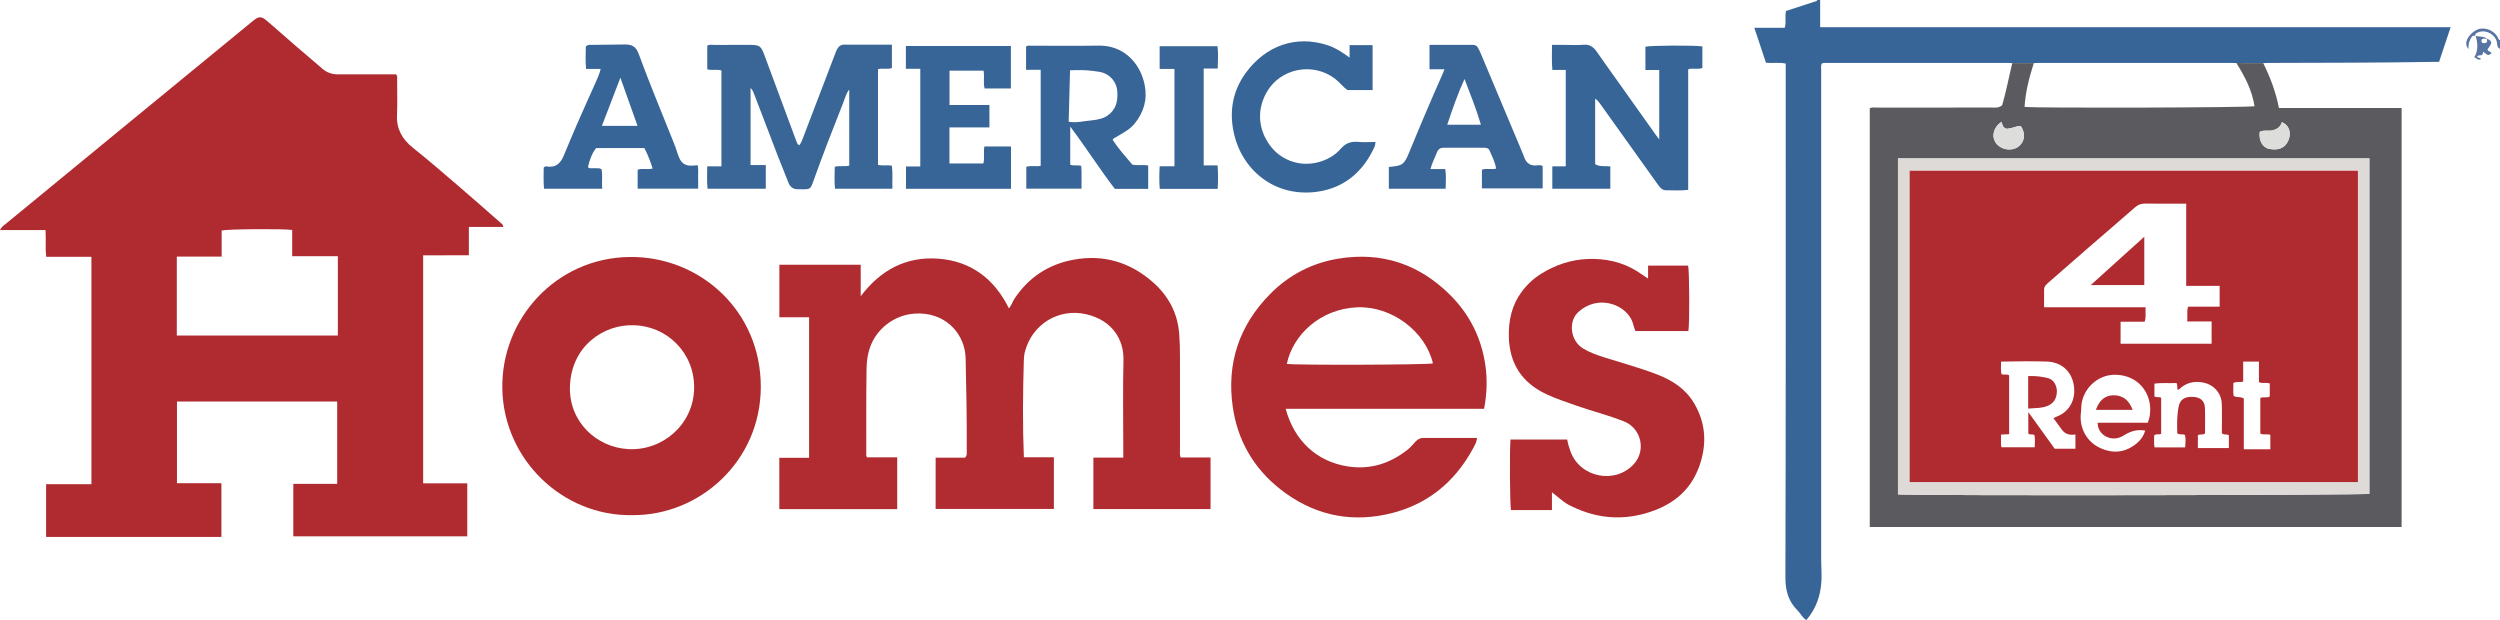 <?xml version="1.0" encoding="iso-8859-1"?>
<!-- Generator: Adobe Illustrator 27.0.0, SVG Export Plug-In . SVG Version: 6.00 Build 0)  -->
<svg version="1.1" id="Layer_1" xmlns="http://www.w3.org/2000/svg" xmlns:xlink="http://www.w3.org/1999/xlink" x="0px" y="0px"
	 viewBox="0 0 1743.047 432.323" style="enable-background:new 0 0 1743.047 432.323;" xml:space="preserve">
<g>
	<path style="fill:#386597;" d="M1269.047,0c0,6.145,0,12.29,0,18.97c146.409,0,292.571,0,439.58,0
		c-2.83,8.485-5.415,16.237-8.063,24.179c-1.555,0-2.868-0.019-4.181,0.003c-38.307,0.622-76.617,0.606-114.927,0.728
		c-1.164,0.004-2.328,0.084-3.492,0.129c-6.23-0.006-12.459-0.012-18.689-0.018c-0.997-0.037-1.995-0.105-2.992-0.105
		c-45.096-0.005-90.192-0.006-135.288,0.001c-0.996,0-1.993,0.084-2.989,0.129c-5.009,0.006-10.018,0.012-15.027,0.018
		c-0.664-0.048-1.329-0.138-1.993-0.138c-42.49-0.008-84.98-0.011-127.47,0.006c-1.123,0-2.339-0.335-3.471,0.619
		c-0.56,1.486-0.276,3.154-0.276,4.778c-0.015,113.806-0.017,227.613-0.002,341.419c0.001,4.662,0.434,9.338,0.2,13.985
		c-0.515,10.209-3.58,19.529-10.539,27.62c-2.801-1.664-3.98-4.563-6.045-6.601c-6.516-6.432-8.59-13.881-8.563-23.24
		c0.336-117.305,0.22-234.61,0.22-351.916c0-1.985,0-3.97,0-6.221c-4.523-0.99-9.001-0.101-13.782-0.618
		c-2.639-7.924-5.293-15.894-8.098-24.317c7.295,0,14.216,0,21.156,0c1.338-4.023-0.079-7.933,0.968-11.768
		c6.605-2.149,13.203-4.296,19.801-6.443c0.749-0.244,1.697-0.161,1.961-1.198C1267.714,0,1268.38,0,1269.047,0z"/>
	<path style="fill:#5774A2;" d="M1743.047,34c-1.872-0.721-1.84-2.267-2.064-3.972c-0.838-6.382-8.839-10.204-14.293-6.968
		c-0.769,0.456-1.234,1.042-0.678,1.967l0.065-0.063c-2.483-0.729-3.141,1.337-3.862,2.814c-0.857,1.755-1.338,3.716-1.081,6.419
		c-1.644-1.841-1.82-3.141-1.545-4.889c0.697-4.425,6.195-8.738,9.474-9.255c4.721-0.745,9.35,1.275,12.036,5.277
		c0.609,0.907,0.593,2.305,1.949,2.67C1743.047,30,1743.047,32,1743.047,34z"/>
	<path style="fill:#B02B30;" d="M350.958,158.237c-8.045,0-15.845,0-24.054,0c0,6.508,0,12.756,0,19.734
		c-5.628,0.011-10.872,0.026-16.115,0.031c-5.145,0.005-10.291,0.001-15.762,0.001c0,53.001,0,105.721,0,158.98
		c10.065,0,20.298,0,30.77,0c0,12.605,0,24.673,0,36.966c-40.426,0-80.691,0-121.288,0c0-12.02,0-24.078,0-36.579
		c10.131,0,20.213,0,30.588,0c0-19.328,0-38.219,0-57.416c-37.202,0-74.293,0-111.716,0c0,18.74,0,37.645,0,56.949
		c10.163,0,20.413,0,30.988,0c0,12.636,0,24.885,0,37.441c-40.522,0-81.239,0-122.226,0c0-12.184,0-24.278,0-36.762
		c10.419,0,20.855,0,31.596,0c0-52.963,0-105.539,0-158.549c-10.364,0-20.768,0-31.468,0c-0.836-6.301-0.099-12.252-0.52-18.62
		c-10.355,0-20.764,0-31.751,0c1.266-2.58,3.148-3.615,4.7-4.893c23.919-19.693,47.86-39.36,71.809-59.017
		c32.834-26.948,65.68-53.882,98.52-80.824c0.515-0.423,1.006-0.876,1.533-1.284c4.038-3.123,5.649-3.19,9.634,0.211
		c6.843,5.84,13.542,11.847,20.35,17.729c6.051,5.228,12.212,10.329,18.235,15.589c3.188,2.784,6.804,3.941,10.982,3.923
		c13.492-0.057,26.985-0.021,40.254-0.021c1.286,1.11,0.889,2.358,0.881,3.47c-0.061,8.329,0.305,16.653-0.097,24.989
		c-0.459,9.525,3.597,16.794,11.096,22.756c11.079,8.808,21.77,18.109,32.521,27.322c9.614,8.239,19.09,16.638,28.61,24.986
		C349.743,155.977,350.756,156.406,350.958,158.237z M123.273,233.922c37.619,0,74.867,0,112.28,0c0-18.42,0-36.628,0-55.316
		c-10.719,0-21.12,0-31.832,0c0-6.427,0-12.376,0-18.269c-7.209-0.951-45.548-0.655-49.19,0.422c0,5.856,0,11.803,0,18.127
		c-10.545,0-20.794,0-31.258,0C123.273,197.353,123.273,215.437,123.273,233.922z"/>
	<path style="fill:#5B5A5E;" d="M1402.979,44.033c5.009-0.006,10.018-0.012,15.027-0.018c-3.169,9.957-5.804,20.028-6.446,30.518
		c10.271,0.946,156.776,0.514,160.349-0.491c-1.745-11.054-6.76-20.732-12.634-30.051c6.23,0.006,12.459,0.012,18.689,0.018
		c4.879,9.831,8.755,20.032,10.953,31.27c14.491,0,28.617,0,42.744,0c14.155,0,28.311,0,42.787,0c0,97.363,0,194.591,0,292.131
		c-123.391,0-246.949,0-370.814,0c0-97.219,0-194.583,0-291.948c1.875-0.861,3.724-0.445,5.508-0.447
		c26.663-0.032,53.325-0.017,79.988-0.032c2.136-0.001,4.375,0.42,6.802-1.616C1398.687,64.116,1400.568,54.007,1402.979,44.033z
		 M1323.296,110.454c0,78.251,0,156.262,0,234.248c12.634,1.006,325.157,0.551,328.672-0.403c0-77.935,0-155.82,0-233.844
		C1542.252,110.454,1432.877,110.454,1323.296,110.454z M1395.463,84.941c-5.575,3.776-7.126,9.977-3.917,14.677
		c3.143,4.604,10.391,6.053,15.065,3.013c5.033-3.273,6.016-9.339,2.343-14.695c-1.655-0.262-3.16,0.272-4.74,0.829
		c-1.693,0.597-3.534,0.775-4.905,1.053C1396.335,89.31,1396.188,86.879,1395.463,84.941z M1575.52,91.931
		c-0.778,5.815,1.879,10.927,6.589,11.859c5.741,1.136,10.897-0.093,13.368-5.872c1.759-4.113,1.658-9.96-4.507-12.738
		c-0.891,3.125-3.143,4.813-6.218,5.63C1581.712,91.619,1578.421,90.413,1575.52,91.931z"/>
	<path style="fill:#B02C30;" d="M823.15,318.973c6.817,0,13.737,0,20.859,0c0,12.196,0,23.935,0,35.937c-27.252,0-54.328,0-81.684,0
		c0-11.758,0-23.514,0-35.842c6.764,0,13.649,0,20.852,0c0-2.192,0-3.821,0-5.451c0-20.83-0.369-41.669,0.127-62.488
		c0.344-14.429-7.835-27.794-25.83-32.008c-19.382-4.54-38.074,7.043-42.936,26.332c-0.496,1.968-0.651,3.944-0.71,5.935
		c-0.661,22.317-0.894,44.636,0.025,67.436c6.867,0,13.778,0,20.937,0c0,12.225,0,23.971,0,36.034c-27.391,0-54.779,0-82.457,0
		c0-11.683,0-23.441,0-35.774c6.914,0,13.969,0,20.491,0c1.604-1.679,1.197-3.08,1.203-4.362c0.107-21.661-0.255-43.313-0.773-64.97
		c-0.375-15.676-12.166-30.609-31.758-31.185c-16.431-0.483-28.896,9.689-33.908,21.121c-2.448,5.585-3.325,11.597-3.414,17.539
		c-0.302,20.158-0.177,40.323-0.197,60.485c0,0.283,0.232,0.567,0.483,1.142c6.819,0,13.773,0,21.091,0c0,12.151,0,24.015,0,36.101
		c-27.367,0-54.632,0-82.203,0c0-11.744,0-23.503,0-35.785c6.7,0,13.599,0,20.766,0c0-32.901,0-65.284,0-97.988
		c-6.817,0-13.601,0-20.726,0c0-12.346,0-24.375,0-36.604c18.886,0,37.639,0,56.713,0c0,7.467,0,14.717,0,21.967
		c13.714-18.162,31.608-27.911,54.225-26.186c22.709,1.733,38.94,14.045,49.078,34.587c1.826-1.841,2.354-4.3,3.664-6.3
		c9.933-15.17,23.881-24.378,41.621-27.615c20.661-3.769,39.028,1.76,54.738,15.356c11.085,9.592,17.728,21.813,18.783,36.792
		c0.363,5.161,0.483,10.307,0.485,15.467c0.006,21.497-0.007,42.994,0.02,64.491C822.717,314.93,822.404,316.759,823.15,318.973z"/>
	<path style="fill:#B02B30;" d="M440.902,359.171c-48.906,0.842-89.528-38.952-90.666-87.622
		c-1.15-49.185,37.51-91.916,89.038-92.39c48.63-0.447,91.377,37.506,91.17,90.812C530.245,321.656,487.799,359.516,440.902,359.171
		z M441.867,226.781c-20.99-0.78-43.692,14.587-44.499,42.814c-0.696,24.31,18.228,42.187,40.508,43.523
		c23.587,1.415,45.543-16.678,46.081-42.232C484.479,246.126,464.994,227.187,441.867,226.781z"/>
	<path style="fill:#B02C30;" d="M1034.747,285.003c-23.365,0-46.344,0-69.322,0c-22.985,0-45.97,0-69.022,0
		c5.952,22.243,21.642,36.867,43.358,40.204c15.854,2.436,29.576-2.109,41.86-11.867c1.934-1.536,3.496-3.543,5.207-5.354
		c1.543-1.632,3.248-2.683,5.656-2.669c12.322,0.07,24.646,0.033,37.304,0.033c-0.166,2.755-1.439,4.884-2.555,6.963
		c-13.304,24.762-33.591,40.735-61.119,46.441c-27.114,5.62-51.86-0.611-73.638-17.797c-18.643-14.713-29.716-34.202-33.009-57.471
		c-4.27-30.177,4.466-56.547,26.044-78.45c13.194-13.393,29.256-21.666,47.516-24.681c30.294-5.002,56.599,3.765,78.346,25.615
		c13.474,13.538,21.518,29.874,24.253,48.721C1037.065,264.599,1036.711,274.556,1034.747,285.003z M897.186,253.708
		c6.232,0.982,98.621,0.671,101.884-0.342c-5.182-22.307-28.854-40.122-52.829-39.102
		C920.647,215.351,901.486,233.299,897.186,253.708z"/>
	<path style="fill:#B02C30;" d="M1149.079,194.217c0-3.422,0-6.068,0-9.049c9.402,0,18.634,0,27.902,0
		c0.907,3.341,1.113,39.848,0.194,45.641c-12.249,0-24.531,0-36.909,0c-1.218-2.537-1.486-5.356-2.744-7.912
		c-5.473-11.126-23.634-17.4-36.922-5.504c-7.451,6.671-5.672,20.259,3.122,25.556c4.575,2.755,9.582,4.575,14.671,6.186
		c12.36,3.914,24.897,7.28,37.013,11.951c10.667,4.112,19.894,10.094,25.838,20.197c8.326,14.152,8.91,28.983,3.384,44.181
		c-6.412,17.637-19.809,27.43-37.235,32.424c-18.84,5.399-36.874,2.973-54.085-6.13c-2.036-1.077-3.828-2.634-5.679-4.04
		c-1.68-1.276-3.285-2.65-5.583-4.518c0,4.668,0,8.422,0,12.416c-9.777,0-19.185,0-28.575,0c-0.74-4.067-1-40.005-0.35-49.172
		c13.055,0,26.138,0,39.573,0c0.424,2.745,1.293,5.558,2.297,8.323c6.628,18.254,31.202,23.12,44.203,8.762
		c8.669-9.573,5.098-24.967-6.957-29.742c-10.833-4.291-22.159-7.112-33.137-10.964c-7.057-2.476-14.209-4.825-20.963-7.989
		c-16.909-7.922-25.769-21.266-26.143-40.182c-0.224-11.328,2.048-21.823,8.848-31.049c3.776-5.123,8.319-9.402,13.81-12.803
		c10-6.194,20.871-9.811,32.482-10.233c12.125-0.44,23.844,2.006,34.354,8.606C1143.86,190.664,1146.158,192.271,1149.079,194.217z"
		/>
	<path style="fill:#396697;" d="M557.19,101.357c1.521-1.706,2.068-3.646,2.759-5.446c7.391-19.23,14.717-38.485,22.067-57.731
		c0.473-1.239,0.912-2.504,1.519-3.678c1.055-2.041,2.599-3.392,5.098-3.386c10.969,0.027,21.939,0.011,33.23,0.011
		c0,5.552,0,10.804,0,16.288c-2.951,1.19-6.37-0.127-9.708,0.852c0,22.201,0,44.286,0,66.669c3.12,0.79,6.299-0.012,9.687,0.584
		c0.706,5.278,0.181,10.519,0.368,16.058c-13.391,0-26.473,0-40.018,0c-0.575-4.965-0.237-10.023-0.181-15.282
		c3.328-1.008,6.719,0.094,10.094-0.805c0-17.519,0-34.924,0-53.095c-2.272,3.003-2.905,5.961-3.976,8.662
		c-7.404,18.689-14.685,37.426-21.443,56.362c-1.475,4.133-2.2,4.568-6.571,4.569c-1.166,0-2.335-0.115-3.498-0.061
		c-3.464,0.163-5.688-1.503-6.932-4.619c-2.526-6.326-5.083-12.64-7.53-18.997c-5.43-14.11-10.785-28.248-16.217-42.357
		c-0.581-1.51-1.093-3.115-2.627-4.641c0,18.021,0,35.665,0,53.769c3.547,0,6.965,0,10.618,0c0,5.706,0,10.956,0,16.505
		c-13.467,0-26.874,0-40.616,0c-0.535-5.076-0.201-10.142-0.234-15.639c3.41,0,6.504,0,9.917,0c0-22.472,0-44.515,0-66.801
		c-3.128-1.073-6.54,0.148-9.877-0.835c0-5.558,0-11,0-16.411c1.614-1.08,3.328-0.582,4.944-0.593
		c8.331-0.055,16.663-0.05,24.994-0.018c6.536,0.025,7.58,0.839,9.826,6.913c7.432,20.102,14.892,40.193,22.365,60.279
		C555.585,99.396,555.825,100.411,557.19,101.357z"/>
	<path style="fill:#376597;" d="M1112.172,114.501c3.57,2.018,7.011,1.055,10.567,1.528c0,5.124,0,10.196,0,15.565
		c-13.403,0-26.79,0-40.439,0c0-5.175,0-10.238,0-15.618c3.131,0,6.073,0,9.375,0c0-22.507,0-44.7,0-67.229
		c-3.074,0-6.018,0-9.345,0c-0.546-5.863-0.217-11.412-0.25-17.453c3.332,0,6.289,0,9.246,0c4.165,0,8.361,0.317,12.487-0.086
		c4.448-0.434,7.175,1.511,9.536,4.924c5.206,7.526,10.573,14.94,15.874,22.4c8.386,11.803,16.77,23.608,25.161,35.406
		c0.656,0.923,1.372,1.804,2.467,3.238c0-16.443,0-32.149,0-48.348c-3.193,0-6.267,0-9.629,0c0-5.728,0-10.974,0-16.254
		c3.393-0.9,33.167-1.112,39.717-0.221c0,4.899,0,9.841,0,15.004c-3.001,1.292-6.424-0.106-9.902,0.938c0,27.967,0,55.89,0,84.072
		c-5.438,0.672-10.564,0.313-15.663,0.267c-2.312-0.021-3.861-1.689-5.167-3.521c-9.469-13.279-18.96-26.541-28.443-39.809
		c-3.967-5.551-7.926-11.107-11.903-16.65c-0.947-1.32-1.884-2.668-3.688-3.883C1112.172,84.321,1112.172,99.358,1112.172,114.501z"
		/>
	<path style="fill:#376597;" d="M746.194,88.26c0,9.729,0,18.168,0,26.607c2.469,0.888,4.84,0.043,7.664,0.779
		c0.424,5.052,0.088,10.296,0.207,15.883c-12.899,0-25.594,0-38.509,0c0-5.028,0-9.96,0-15.225
		c3.166-1.041,6.517-0.011,10.029-0.689c0-22.131,0-44.326,0-66.928c-3.452,0-6.714,0-10.192,0c0-5.656,0-10.91,0-16.154
		c1.186-1.12,2.589-0.644,3.847-0.648c15.655-0.038,31.314,0.192,46.964-0.085c15.901-0.282,28.534,10.79,31.864,27.334
		c2.052,10.195-0.558,19.04-6.929,26.98c-3.531,4.4-8.599,6.732-13.231,9.637c-0.681,0.427-1.602,0.479-2.152,1.775
		c3.921,6.04,8.902,11.537,13.681,17.211c3.634,0.904,7.339-0.113,11.097,0.671c0,5.405,0,10.663,0,16.259
		c-7.486,0-14.901,0-23.257,0C766.904,118.213,757.449,103.201,746.194,88.26z M745.106,84.918
		c5.922,0.876,10.964-0.611,16.081-1.007c2.137-0.165,4.276-0.619,6.352-1.174c1.751-0.468,3.387-1.264,4.91-2.351
		c5.67-4.049,6.94-9.83,6.589-16.274c-0.413-7.588-5.987-13.382-13.572-14.182c-1.154-0.122-2.296-0.357-3.449-0.491
		c-5.24-0.607-10.484-0.733-15.969-0.409C745.73,61.114,745.422,72.86,745.106,84.918z"/>
	<path style="fill:#396697;" d="M1075.568,115.73c0,5.069,0,10.185,0,15.643c-13.948,0-27.987,0-42.345,0c0-4.257,0-8.504,0-13.041
		c2.985-1.158,6.373,0.017,9.895-0.755c-0.704-4.643-2.883-8.698-4.693-12.852c-0.653-1.499-2.26-1.737-3.865-1.731
		c-9.323,0.036-18.647,0.048-27.971-0.003c-2.308-0.013-3.811,0.976-4.628,3.056c-1.51,3.848-3.499,7.513-4.61,11.812
		c3.467,0,6.769,0,10.317,0c0.726,4.614,0.332,9.027,0.258,13.733c-13.234,0-26.283,0-39.611,0c0-5.122,0-10.171,0-15.205
		c9.533-0.765,10.666-1.504,14.306-10.399c7.547-18.441,15.341-36.775,23.436-54.982c0.328-0.738,0.57-1.514,1.022-2.727
		c-3.567,0-6.814,0-10.401,0c0-5.763,0-11.149,0-16.988c10.092,0,20.199,0.004,30.305-0.004c1.671-0.001,2.857,0.771,3.611,2.212
		c0.616,1.176,1.223,2.361,1.736,3.584c9.845,23.419,19.677,46.843,29.509,70.268c0.257,0.612,0.524,1.224,0.726,1.855
		c1.4,4.369,4.172,6.6,8.957,6.097C1072.766,115.172,1074.159,114.943,1075.568,115.73z M1021.088,55.091
		c-4.738,10.34-8.381,20.904-12.05,31.889c7.859,0,15.377,0,23.489,0C1029.263,75.941,1025.144,65.604,1021.088,55.091z"/>
	<path style="fill:#386597;" d="M418.815,48.071c-3.457,0-6.72,0-10.184,0c-0.561-5.628-0.247-10.861-0.2-15.59
		c1.232-1.383,2.281-1.171,3.257-1.184c7.99-0.106,15.98-0.222,23.97-0.286c5.382-0.044,7.855,1.641,9.726,6.765
		c7.62,20.877,16.278,41.343,24.477,61.991c0.855,2.153,1.66,4.336,2.321,6.555c2.422,8.124,5.544,10.165,14.159,8.821
		c0.846,2.676,0.295,5.472,0.397,8.193c0.099,2.635,0.021,5.277,0.021,8.227c-14.213,0-28.078,0-42.185,0c0-4.427,0-8.688,0-13.256
		c3.319-1.098,6.877,0.133,10.443-0.82c-1.559-4.978-3.36-9.704-5.762-14.241c-11.515,0-22.622,0-33.618,0
		c-2.497,3.041-4.415,7.513-5.72,13.271c1.32,1.374,3.066,0.579,4.612,0.765c1.464,0.177,2.995-0.322,4.821,0.623
		c0.999,4.305,0.054,8.876,0.513,13.701c-13.755,0-26.986,0-40.548,0c-0.536-5.083-0.184-10.134-0.251-14.718
		c0.933-1.069,1.663-0.942,2.266-0.838c6.021,1.042,9.411-2.125,11.574-7.208c3.116-7.325,6.105-14.705,9.29-22
		c4.248-9.73,8.616-19.407,12.968-29.091C416.52,54.728,417.886,51.718,418.815,48.071z M432.541,54.173
		c-4.464,11.649-8.6,22.442-12.874,33.595c8.406,0,16.332,0,24.844,0C440.544,76.633,436.694,65.828,432.541,54.173z"/>
	<path style="fill:#386597;" d="M704.888,131.626c-24.37,0-48.625,0-73.215,0c0-4.974,0-10.036,0-15.575c3.215,0,6.458,0,9.96,0
		c0-22.837,0-45.206,0-68.063c-3.393,0-6.639,0-10.036,0c0-5.565,0-10.64,0-15.92c24.491,0,48.724,0,73.207,0
		c0,9.911,0,19.636,0,29.589c-6.143,0-12.077,0-18.303,0c-1.141-3.912,0.08-8.092-0.754-12.372c-7.891,0-15.77,0-23.73,0
		c0,8.002,0,15.742,0,23.911c9.336,0,18.42,0,27.832,0c0,5.311,0,10.202,0,15.651c-9.197,0-18.427,0-27.866,0
		c0,8.628,0,16.704,0,25.112c7.898,0,15.649,0,23.626,0c1.076-3.667-0.099-7.7,0.731-11.825c6.124,0,12.186,0,18.548,0
		C704.888,111.929,704.888,121.647,704.888,131.626z"/>
	<path style="fill:#376597;" d="M957.004,31.48c0,10.466,0,20.736,0,31.332c-5.849,0-11.595,0-17.558,0
		c-3.096-2.21-5.467-5.485-8.661-7.921c-15.544-11.854-38.163-7.209-47.609,9.361c-6.683,11.722-6.385,25.319,2.286,37.139
		c7.119,9.705,20.007,15.344,33.765,11.687c6.046-1.607,11.47-4.62,15.588-9.39c3.243-3.756,6.988-5.201,11.883-4.765
		c3.95,0.352,7.957,0.071,12.25,0.071c0.075,2.678-1.184,4.665-2.177,6.604c-8.058,15.733-20.967,25.634-38.275,28.077
		c-29.5,4.165-53.005-14.934-58.488-42.109c-3.008-14.909-0.158-28.819,8.579-40.759c13.857-18.935,34.872-26.597,57.23-19.231
		c5.372,1.77,10.119,4.901,15.143,8.592c0-3.159,0-5.743,0-8.69C946.306,31.48,951.368,31.48,957.004,31.48z"/>
	<path style="fill:#396697;" d="M839.241,115.302c3.295,0,6.387,0,9.706,0c0.386,5.683,0.34,10.913,0.052,16.364
		c-13.581,0-26.846,0-40.405,0c-0.442-5.159-0.35-10.227-0.044-15.725c3.479,0,6.741,0,10.299,0c0-22.804,0-45.183,0-67.867
		c-3.398,0-6.682,0-10.326,0c0-5.344,0-10.407,0-15.845c13.268,0,26.649,0,40.36,0c0.57,4.991,0.315,10.054,0.13,15.55
		c-3.288,0-6.385,0-9.771,0C839.241,70.422,839.241,92.635,839.241,115.302z"/>
	<path style="fill:#5774A2;" d="M1726.012,25.026c2.675,0.734,5.693,0.093,8.072,2.014c-1.255,0.14-2.628-0.573-3.792,0.505
		c-0.173,0.811-0.355,1.605,0.387,2.288c1.117,0.419,2.211,0.529,3.327-0.554c0-0.68,0-1.499,0-2.318
		c3.793,1.876,3.842,2.845,0.366,7.329c-0.175,1.901,2.734,1.194,2.595,3.065c-2.285,1.435-2.285,1.435-5.408-1.183
		c-0.741,0.328-0.325,1.113-0.482,1.359c-0.977,1.875-3.126,0.336-3.992,1.873c0.291,1.34,2.198,0.446,2.687,1.755
		c-2.058,1.231-3.033-0.708-4.647-1.141c2.84-4.933,2.443-9.967,0.952-15.054L1726.012,25.026z"/>
	<path style="fill:#DDDAD7;" d="M1323.296,110.454c109.581,0,218.956,0,328.672,0c0,78.025,0,155.91,0,233.844
		c-3.515,0.954-316.037,1.409-328.672,0.403C1323.296,266.716,1323.296,188.705,1323.296,110.454z M1331.432,336.114
		c104.274,0,208.304,0,312.552,0c0-72.476,0-144.684,0-217.094c-104.293,0-208.322,0-312.552,0
		C1331.432,191.496,1331.432,263.727,1331.432,336.114z"/>
	<path style="fill:#DDDEDB;" d="M1395.463,84.941c0.725,1.937,0.871,4.369,3.848,4.877c1.37-0.278,3.211-0.456,4.905-1.053
		c1.58-0.557,3.084-1.092,4.74-0.829c3.673,5.356,2.689,11.422-2.343,14.695c-4.675,3.04-11.922,1.591-15.065-3.013
		C1388.337,94.918,1389.888,88.717,1395.463,84.941z"/>
	<path style="fill:#DDDEDB;" d="M1575.52,91.931c2.901-1.518,6.191-0.313,9.231-1.121c3.075-0.818,5.327-2.506,6.218-5.63
		c6.165,2.778,6.266,8.624,4.507,12.738c-2.471,5.779-7.627,7.008-13.368,5.872C1577.399,102.858,1574.742,97.746,1575.52,91.931z"
		/>
	<path style="fill:#B02B30;" d="M1331.432,336.114c0-72.386,0-144.617,0-217.094c104.229,0,208.259,0,312.552,0
		c0,72.41,0,144.618,0,217.094C1539.735,336.114,1435.705,336.114,1331.432,336.114z M1524.266,141.999
		c-10.016,0-19.321,0.091-28.622-0.054c-2.862-0.045-5.004,0.807-7.152,2.694c-10.873,9.55-21.895,18.93-32.825,28.415
		c-9.173,7.959-18.274,16.002-27.453,23.954c-1.558,1.35-3.006,2.686-3.034,4.887c-0.049,3.953-0.014,7.907-0.014,12.359
		c23.835,0,47.199,0,70.772,0c-0.281,3.581,0.565,6.701-0.677,10.057c-5.673,0-11.267,0-16.751,0c0,5.428,0,10.485,0,15.364
		c21.419,0,42.487,0,63.466,0c0-5.268,0-10.203,0-15.537c-5.638,0-11.057,0-16.98,0c0.338-3.607-0.469-6.821,0.564-10.327
		c7.435,0,14.697,0,22.023,0c0-4.902,0-9.46,0-14.501c-7.858,0-15.429,0-23.315,0
		C1524.266,180.066,1524.266,161.31,1524.266,141.999z M1447.024,302.9c-3.406,0.631-6.804,0.053-9.128-2.917
		c-2.107-2.693-4.043-5.519-6.142-8.406c1.108-0.558,1.82-0.997,2.587-1.289c8.35-3.183,13.515-11.893,11.434-22.438
		c-1.918-9.72-9.125-15.571-19.064-15.786c-4.832-0.104-9.665-0.19-14.498-0.178c-5.609,0.015-11.217,0.147-17.035,0.232
		c0.072,3.291-0.373,6.064,0.293,8.682c1.88,0.897,3.887-0.258,5.333,0.902c0,13.731,0,27.307,0,41.011
		c-1.944,0.103-3.56,0.189-5.659,0.301c0.184,3.087-0.391,5.985,0.341,8.813c7.813,0,15.376,0,23.185,0
		c-0.005-3.113,0.346-5.891-0.222-8.471c-1.45-1.053-3.268,0.205-4.274-1.172c0-4.689,0-9.259,0-14.879
		c6.563,9.107,12.552,17.419,18.429,25.575c5.061,0,9.65,0,14.419,0C1447.024,309.658,1447.024,306.695,1447.024,302.9z
		 M1497.5,294.716c1.328-3.405,1.655-6.347,1.667-9.37c0.044-11.386-8.087-23.706-24.151-24.061
		c-12.998-0.287-23.559,10.617-23.922,22.711c-0.04,1.33-0.092,2.667-0.256,3.985c-1.226,9.86,3.72,19.506,12.595,23.939
		c9.686,4.838,18.737,3.742,26.818-3.241c2.592-2.24,4.44-5.028,5.442-8.479c-5.105-0.887-9.359,0.189-13.378,2.468
		c-1.011,0.574-1.99,1.21-3.027,1.732c-7.686,3.869-16.924-1.302-16.756-9.683C1474.117,294.716,1485.717,294.716,1497.5,294.716z
		 M1506.799,277.368c0,8.544,0,16.807,0,25.139c-1.634,0.774-3.543-0.319-4.871,1.137c0.071,2.75-0.352,5.534,0.287,8.296
		c7.223,0,14.145,0,21.318,0c0.19-3.111,0.621-6-0.194-8.714c-1.784-0.841-3.595,0.198-5.311-1.091
		c-0.204-6.141-0.259-12.428,0.968-18.653c0.965-4.897,4.215-7.054,9.983-6.766c5.353,0.267,8.161,2.713,8.356,7.902
		c0.224,5.949,0.052,11.912,0.052,17.595c-1.67,1.45-3.634,0.065-4.986,1.356c0,2.936,0,5.847,0,8.85c7.337,0,14.412,0,21.619,0
		c0-3.189,0-6.112,0-8.882c-1.529-1.272-3.583,0.192-4.889-1.623c0-6.648,0.169-13.476-0.045-20.292
		c-0.237-7.539-5.63-13.499-12.998-14.907c-6.282-1.201-11.866,0.073-16.579,4.548c-0.371,0.352-0.762,0.523-1.27,0.354
		c-0.478-1.373,0.198-2.964-0.776-4.567c-5.1,0.28-10.193-0.304-15.351,0.413c0,3.167,0,6.089,0,8.877
		C1503.622,277.446,1505.273,276.418,1506.799,277.368z M1582.525,267.354c-2.62-0.819-5.018,0.165-7.558-0.881
		c0-4.776,0-9.533,0-14.336c-3.767,0-7.143,0-10.97,0c0,4.882,0,9.473,0,13.861c-2.479,0.851-4.75-0.235-6.908,1.073
		c0.247,3.087-0.314,6.2,0.281,9.015c2.376,1.25,4.745,0.294,7.053,1.745c0,11.686,0,23.585,0,35.425c6.458,0,12.503,0,18.49,0
		c0-3.608,0-6.864,0-10.094c-2.45-0.805-4.886,0.292-6.979-0.866c0-8.364,0-16.617,0-24.785c2.177-1.13,4.505,0.21,6.591-1.081
		C1582.525,273.506,1582.525,270.568,1582.525,267.354z"/>
	<path style="fill:#B02B30;" d="M1495.045,165.047c0,11.837,0,22.612,0,33.718c-12.234,0-24.424,0-37.354,0
		C1470.115,187.551,1482.139,176.697,1495.045,165.047z"/>
	<path style="fill:#B02C30;" d="M1414.077,284.874c0-7.802,0-14.921,0-22.655c4.802-0.227,9.54,0.27,14.084,1.499
		c3.708,1.003,6.058,5.222,5.933,9.433c-0.134,4.528-2.168,8.064-6.383,9.815C1423.542,284.698,1419.007,284.455,1414.077,284.874z"
		/>
	<path style="fill:#B02C30;" d="M1461.268,285.765c2.435-6.822,6.517-10.112,12.318-10.168c6.337-0.061,10.77,3.262,13.33,10.168
		C1478.422,285.765,1470.014,285.765,1461.268,285.765z"/>
</g>
</svg>

